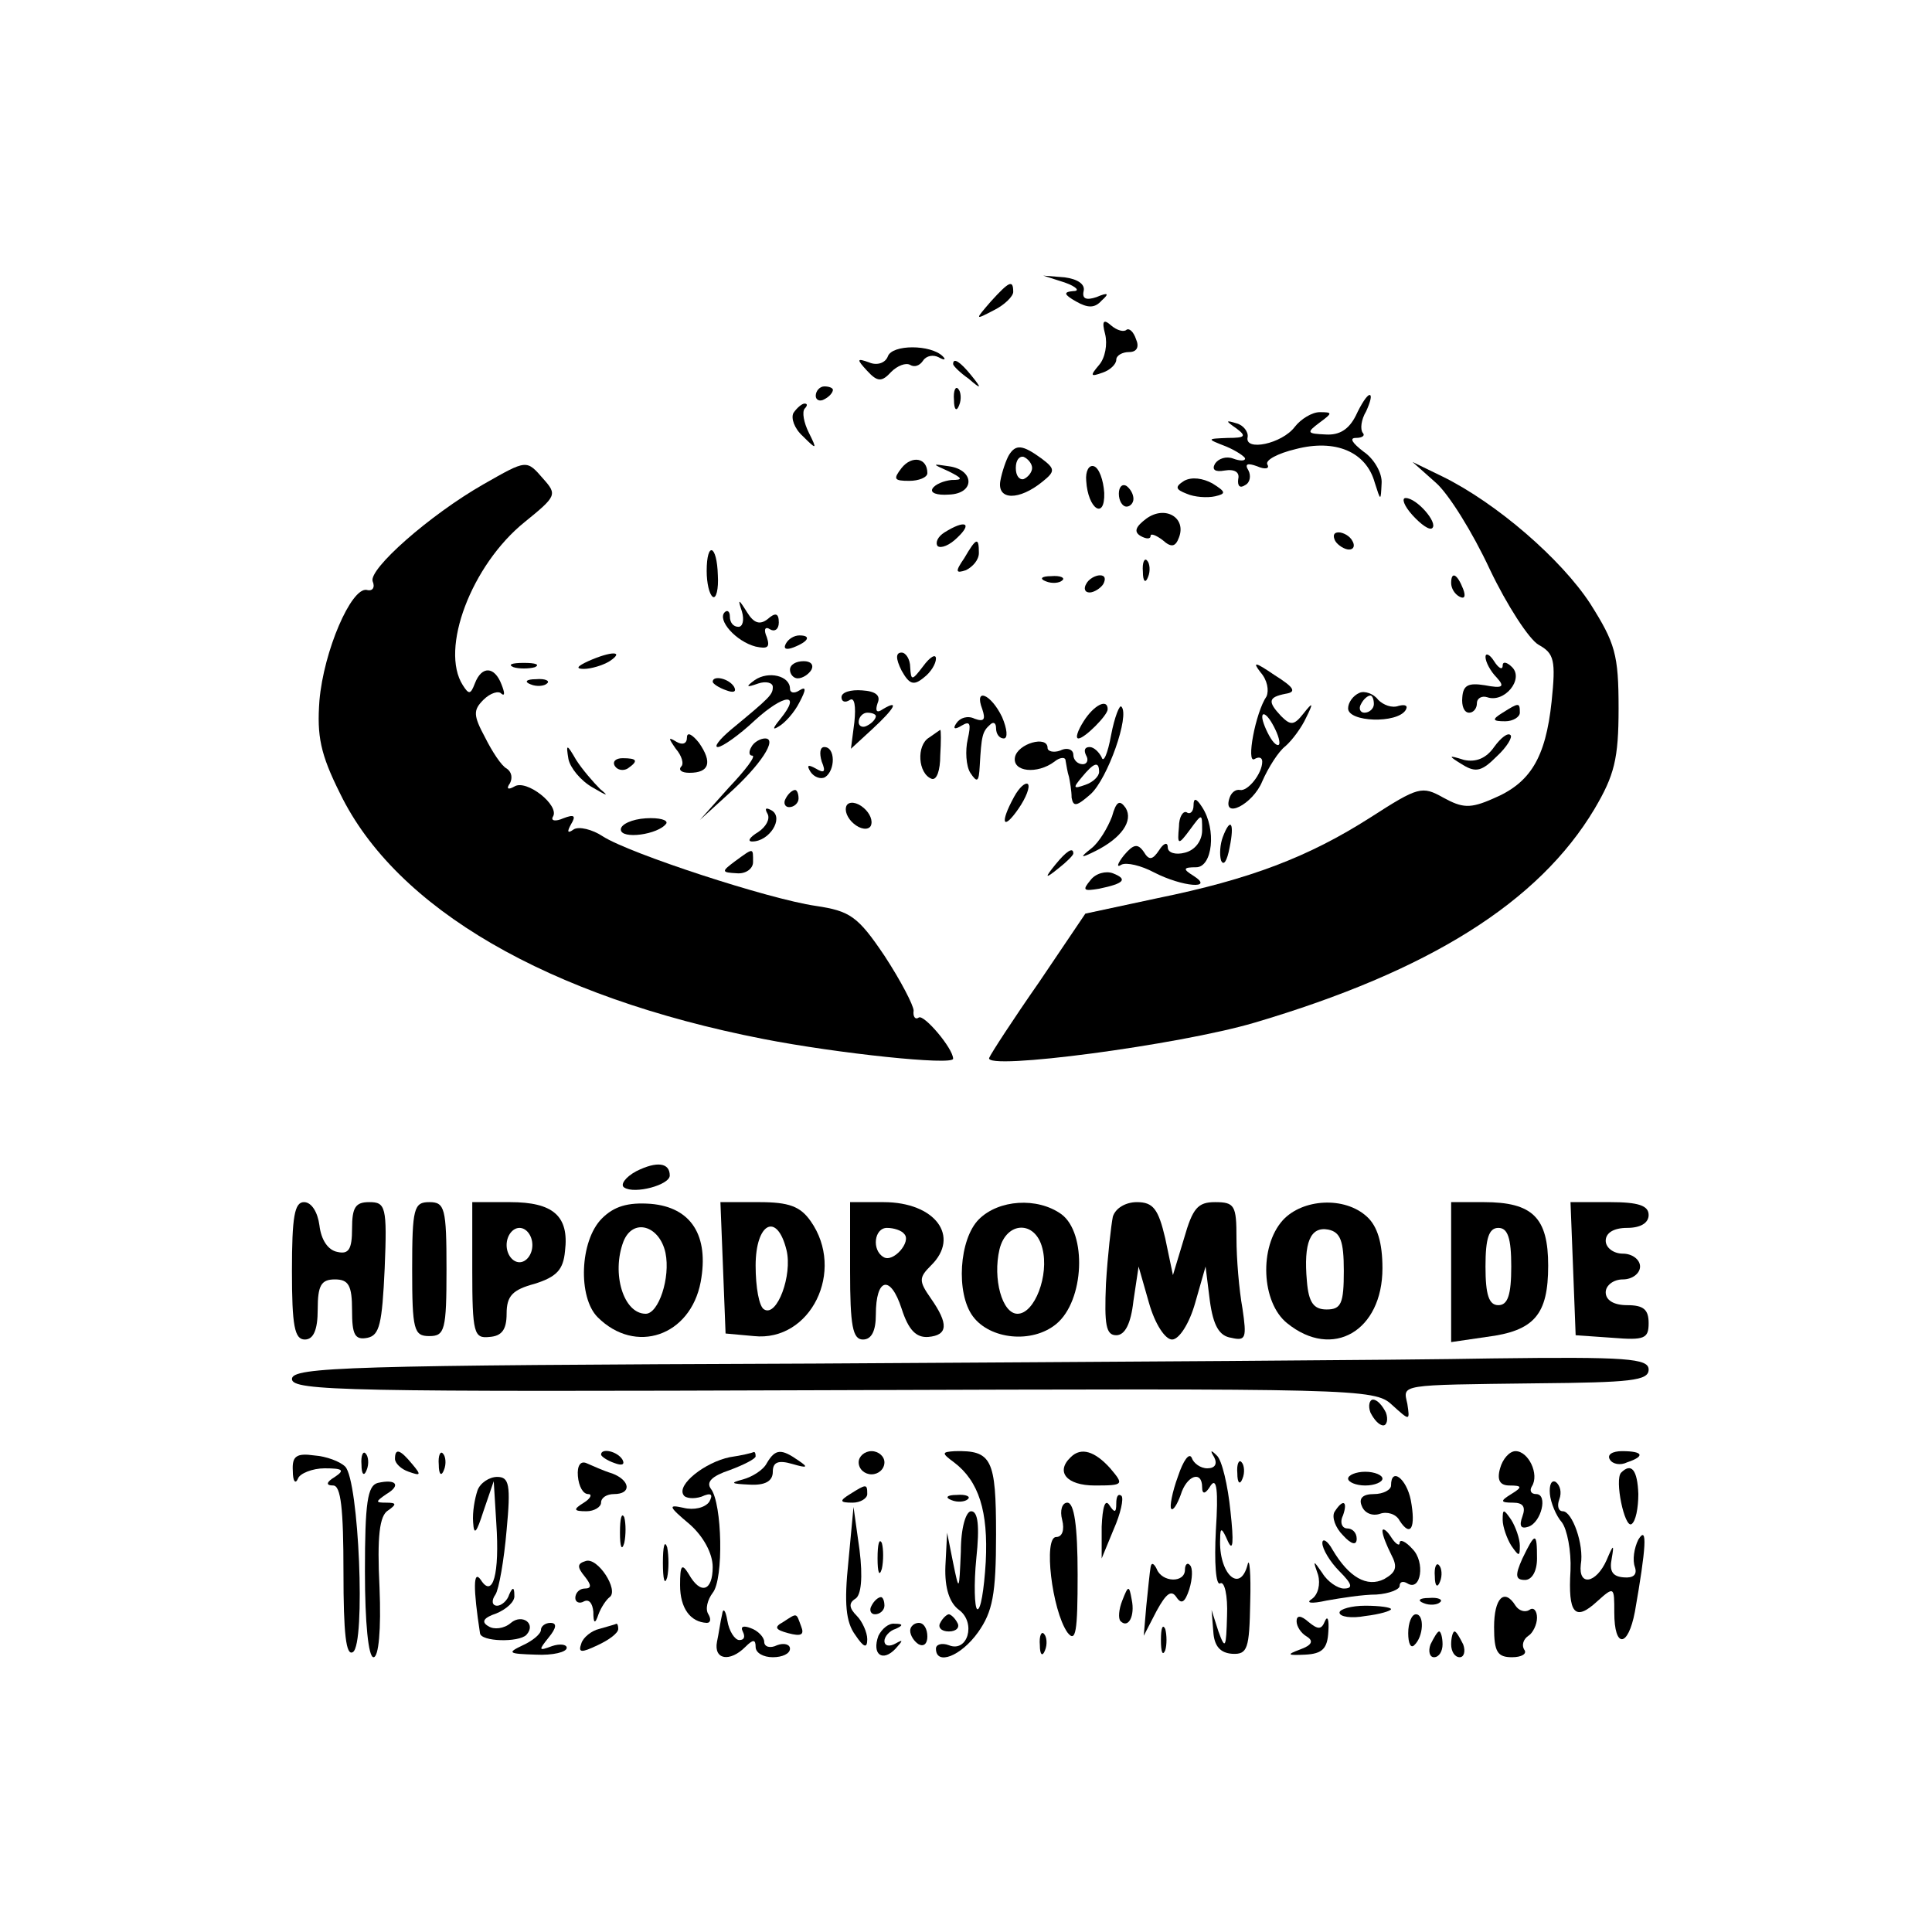 <?xml version="1.0" standalone="no"?>
<!DOCTYPE svg PUBLIC "-//W3C//DTD SVG 20010904//EN"
 "http://www.w3.org/TR/2001/REC-SVG-20010904/DTD/svg10.dtd">
<svg version="1.0" xmlns="http://www.w3.org/2000/svg"
 width="225pt" height="225pt" viewBox="0 0 225 225"
 preserveAspectRatio="xMidYMid meet">

<g transform="translate(0,225) scale(0.1,-0.1)"
fill="#000000" stroke="none">
<path d="M1240 1921 c14 -5 18 -10 10 -10 -12 -1 -11 -4 3 -12 14 -8 22 -8 30
1 9 8 8 10 -6 4 -12 -4 -17 -2 -15 7 2 8 -7 14 -22 16 l-25 2 25 -8z"/>
<path d="M1154 1899 c-19 -22 -19 -22 4 -10 12 6 22 16 22 21 0 15 -5 12 -26
-11z"/>
<path d="M1287 1861 c3 -12 0 -28 -7 -36 -11 -13 -10 -14 4 -9 9 3 16 10 16
15 0 5 7 9 15 9 9 0 12 6 8 15 -3 9 -8 13 -11 11 -3 -3 -11 -1 -18 5 -9 8 -11
5 -7 -10z"/>
<path d="M1034 1835 c-3 -8 -13 -11 -22 -7 -14 5 -15 4 -2 -10 12 -13 17 -13
28 -1 7 7 17 11 22 8 5 -3 11 -1 15 5 4 6 12 7 18 4 7 -4 9 -3 5 1 -14 14 -59
14 -64 0z"/>
<path d="M1110 1826 c0 -2 8 -10 18 -17 15 -13 16 -12 3 4 -13 16 -21 21 -21
13z"/>
<path d="M950 1789 c0 -5 5 -7 10 -4 6 3 10 8 10 11 0 2 -4 4 -10 4 -5 0 -10
-5 -10 -11z"/>
<path d="M1111 1784 c0 -11 3 -14 6 -6 3 7 2 16 -1 19 -3 4 -6 -2 -5 -13z"/>
<path d="M1579 1766 c-8 -16 -19 -23 -35 -22 -22 1 -23 2 -7 14 15 11 15 12 0
12 -9 0 -22 -8 -29 -17 -15 -20 -59 -29 -55 -12 1 6 -5 14 -13 16 -13 4 -13 3
0 -6 12 -9 10 -11 -10 -11 -25 -1 -25 -1 -2 -10 12 -5 22 -12 22 -14 0 -3 -6
-3 -14 0 -8 3 -17 0 -21 -6 -4 -7 0 -10 11 -8 12 2 18 -2 16 -10 -1 -8 2 -11
8 -7 6 3 7 11 4 17 -5 8 -1 9 10 5 9 -4 15 -3 12 2 -3 5 12 13 33 18 46 12 82
-3 92 -39 7 -22 7 -22 8 -1 1 12 -9 29 -21 37 -13 10 -17 16 -9 16 8 0 11 3 8
6 -3 4 -2 15 4 25 5 11 7 19 4 19 -3 0 -10 -11 -16 -24z"/>
<path d="M924 1769 c-3 -6 1 -18 11 -27 16 -16 17 -16 7 4 -6 12 -8 24 -5 28
3 3 4 6 0 6 -3 0 -9 -5 -13 -11z"/>
<path d="M1175 1720 c-3 -5 -8 -19 -10 -30 -4 -23 22 -23 49 -1 15 12 15 15
-1 27 -22 16 -30 17 -38 4z m27 -15 c0 -5 -5 -11 -10 -13 -5 -1 -9 4 -9 13 0
9 4 14 9 13 5 -2 10 -8 10 -13z"/>
<path d="M1050 1705 c-10 -13 -9 -15 9 -15 11 0 21 4 21 9 0 18 -18 21 -30 6z"/>
<path d="M563 1686 c-63 -36 -134 -99 -129 -113 3 -7 0 -12 -7 -10 -18 3 -50
-71 -55 -129 -3 -41 1 -62 24 -108 65 -134 242 -237 493 -286 87 -17 221 -31
221 -23 0 12 -34 52 -40 48 -4 -3 -7 1 -6 8 0 6 -15 35 -34 64 -31 46 -40 52
-80 58 -55 8 -217 61 -248 81 -12 8 -28 12 -34 8 -7 -5 -8 -3 -3 6 6 10 4 12
-9 7 -9 -4 -15 -3 -12 2 8 13 -31 44 -45 35 -7 -4 -10 -3 -5 4 3 6 2 13 -4 17
-6 3 -17 20 -25 36 -14 26 -14 32 -2 44 8 8 18 11 21 7 4 -3 4 1 0 11 -8 21
-23 22 -31 1 -5 -13 -7 -13 -14 -2 -27 42 10 140 72 190 37 30 38 32 22 50
-20 23 -19 23 -70 -6z"/>
<path d="M1105 1701 c16 -8 17 -10 3 -10 -9 -1 -19 -5 -22 -10 -3 -5 5 -8 19
-7 31 1 30 29 0 33 -20 3 -20 3 0 -6z"/>
<path d="M1265 1690 c2 -33 22 -46 21 -14 -1 15 -6 29 -12 31 -6 2 -10 -6 -9
-17z"/>
<path d="M1672 1688 c15 -13 43 -58 63 -101 20 -42 46 -82 57 -88 18 -10 20
-18 15 -66 -7 -66 -25 -95 -68 -113 -27 -12 -36 -11 -58 1 -25 14 -29 13 -85
-23 -72 -46 -140 -72 -248 -94 l-84 -18 -54 -80 c-30 -43 -56 -83 -58 -88 -6
-15 221 15 309 41 203 60 331 140 396 249 23 39 28 58 28 117 0 63 -4 76 -33
122 -34 52 -109 117 -172 148 l-35 17 27 -24z"/>
<path d="M1379 1690 c-11 -7 -10 -10 3 -15 9 -4 24 -5 33 -3 13 3 13 5 -3 15
-11 6 -24 8 -33 3z"/>
<path d="M1303 1675 c0 -8 4 -15 9 -15 4 0 8 4 8 9 0 6 -4 12 -8 15 -5 3 -9
-1 -9 -9z"/>
<path d="M1645 1650 c10 -11 20 -18 23 -15 7 6 -18 35 -31 35 -5 0 -2 -9 8
-20z"/>
<path d="M1335 1646 c-12 -9 -15 -15 -7 -20 7 -4 12 -4 12 0 0 3 6 1 14 -5 10
-9 15 -8 19 3 9 23 -16 38 -38 22z"/>
<path d="M1100 1630 c-8 -5 -11 -12 -8 -16 4 -3 14 1 23 10 18 17 9 21 -15 6z"/>
<path d="M1555 1620 c3 -5 11 -10 16 -10 6 0 7 5 4 10 -3 6 -11 10 -16 10 -6
0 -7 -4 -4 -10z"/>
<path d="M1123 1600 c-11 -16 -10 -18 2 -14 8 4 15 12 15 20 0 19 -3 18 -17
-6z"/>
<path d="M823 1585 c0 -14 3 -27 7 -30 4 -3 7 9 6 25 -1 36 -13 40 -13 5z"/>
<path d="M1331 1584 c0 -11 3 -14 6 -6 3 7 2 16 -1 19 -3 4 -6 -2 -5 -13z"/>
<path d="M1218 1573 c7 -3 16 -2 19 1 4 3 -2 6 -13 5 -11 0 -14 -3 -6 -6z"/>
<path d="M1265 1570 c-3 -5 -2 -10 4 -10 5 0 13 5 16 10 3 6 2 10 -4 10 -5 0
-13 -4 -16 -10z"/>
<path d="M1690 1571 c0 -6 4 -13 10 -16 6 -3 7 1 4 9 -7 18 -14 21 -14 7z"/>
<path d="M864 1538 c3 -10 1 -18 -4 -18 -6 0 -10 5 -10 12 0 6 -3 8 -6 5 -9
-9 13 -34 36 -40 14 -3 17 -1 13 11 -4 9 -2 13 4 9 5 -3 10 0 10 8 0 11 -4 12
-13 4 -9 -7 -16 -5 -24 8 -10 16 -11 16 -6 1z"/>
<path d="M915 1500 c-3 -6 1 -7 9 -4 18 7 21 14 7 14 -6 0 -13 -4 -16 -10z"/>
<path d="M685 1480 c-13 -6 -15 -9 -5 -9 8 0 22 4 30 9 18 12 2 12 -25 0z"/>
<path d="M1050 1469 c9 -16 14 -18 26 -8 8 6 14 16 14 22 0 6 -7 2 -15 -9 -13
-17 -14 -17 -15 -1 0 9 -5 17 -10 17 -7 0 -7 -7 0 -21z"/>
<path d="M1730 1485 c0 -6 6 -17 13 -24 10 -11 7 -13 -14 -9 -19 3 -25 0 -26
-14 -1 -10 2 -18 8 -18 5 0 9 5 9 11 0 6 6 9 12 7 20 -7 43 21 29 35 -6 6 -11
7 -11 2 0 -6 -5 -3 -10 5 -5 8 -10 10 -10 5z"/>
<path d="M598 1473 c6 -2 18 -2 25 0 6 3 1 5 -13 5 -14 0 -19 -2 -12 -5z"/>
<path d="M920 1470 c0 -5 4 -10 9 -10 6 0 13 5 16 10 3 6 -1 10 -9 10 -9 0
-16 -4 -16 -10z"/>
<path d="M1468 1467 c8 -9 10 -21 7 -28 -13 -19 -24 -79 -14 -73 5 3 9 2 9 -3
0 -14 -17 -35 -26 -33 -5 1 -10 -3 -12 -9 -9 -26 27 -8 38 19 7 16 19 35 27
41 8 7 19 22 24 33 9 18 8 19 -3 5 -11 -14 -15 -14 -26 -3 -16 17 -15 22 5 26
13 2 11 7 -13 22 -22 15 -26 16 -16 3z m22 -82 c0 -5 -5 -3 -10 5 -5 8 -10 20
-10 25 0 6 5 3 10 -5 5 -8 10 -19 10 -25z"/>
<path d="M879 1458 c-11 -8 -10 -9 4 -4 9 3 17 1 17 -4 0 -9 -3 -12 -49 -50
-13 -11 -20 -20 -15 -20 5 0 25 14 43 31 34 31 55 33 30 2 -9 -11 -10 -14 -2
-9 7 4 18 16 24 28 8 15 8 19 0 14 -6 -4 -11 -3 -11 2 0 15 -25 21 -41 10z"/>
<path d="M618 1453 c7 -3 16 -2 19 1 4 3 -2 6 -13 5 -11 0 -14 -3 -6 -6z"/>
<path d="M830 1456 c0 -2 7 -7 16 -10 8 -3 12 -2 9 4 -6 10 -25 14 -25 6z"/>
<path d="M980 1438 c0 -5 4 -7 10 -3 5 3 7 -7 5 -26 l-4 -31 25 23 c26 24 32
35 12 23 -7 -5 -9 -2 -6 7 4 9 -2 14 -18 15 -13 1 -24 -2 -24 -8z m40 -22 c0
-3 -4 -8 -10 -11 -5 -3 -10 -1 -10 4 0 6 5 11 10 11 6 0 10 -2 10 -4z"/>
<path d="M1583 1443 c-7 -3 -13 -11 -13 -18 0 -16 57 -18 67 -2 3 5 0 7 -8 5
-8 -3 -18 1 -24 7 -5 7 -16 11 -22 8z m17 -13 c0 -5 -5 -10 -11 -10 -5 0 -7 5
-4 10 3 6 8 10 11 10 2 0 4 -4 4 -10z"/>
<path d="M1144 1424 c4 -12 2 -15 -9 -11 -8 4 -17 1 -21 -5 -5 -7 -2 -8 6 -3
10 6 11 2 7 -16 -3 -13 -2 -31 3 -39 8 -12 10 -11 11 8 2 35 3 40 12 48 4 4 7
2 7 -4 0 -7 4 -12 9 -12 5 0 4 11 -2 25 -13 27 -33 35 -23 9z"/>
<path d="M1262 1410 c-7 -11 -10 -20 -6 -20 7 0 34 27 34 34 0 13 -16 5 -28
-14z"/>
<path d="M1294 1394 c-4 -22 -9 -33 -11 -26 -3 6 -9 12 -14 12 -6 0 -7 -4 -4
-10 3 -5 1 -10 -4 -10 -6 0 -11 5 -11 11 0 6 -7 9 -15 5 -8 -3 -15 -1 -15 3 0
15 -35 5 -38 -11 -3 -17 26 -20 46 -5 6 5 13 6 13 1 1 -5 2 -13 4 -19 1 -5 3
-16 3 -24 2 -11 6 -10 22 4 20 18 46 92 36 102 -2 3 -8 -12 -12 -33z m-14 -43
c0 -5 -7 -12 -16 -15 -14 -5 -15 -4 -4 9 14 17 20 19 20 6z"/>
<path d="M1750 1420 c-13 -8 -12 -10 3 -10 9 0 17 5 17 10 0 12 -1 12 -20 0z"/>
<path d="M800 1391 c0 -7 -5 -9 -12 -5 -10 6 -10 5 -1 -8 7 -8 10 -18 6 -21
-3 -4 1 -7 10 -7 23 0 27 12 11 35 -8 10 -14 13 -14 6z"/>
<path d="M1082 1391 c-15 -9 -13 -42 3 -48 6 -2 10 10 10 27 1 16 1 30 0 30 0
0 -6 -4 -13 -9z"/>
<path d="M1740 1380 c-9 -13 -21 -18 -35 -15 -19 6 -19 5 -1 -6 15 -9 22 -7
39 10 12 11 19 23 16 25 -3 3 -11 -3 -19 -14z"/>
<path d="M875 1380 c-3 -5 -3 -10 1 -10 5 0 -8 -17 -27 -37 l-34 -38 33 30
c38 34 58 65 43 65 -5 0 -13 -4 -16 -10z"/>
<path d="M662 1366 c2 -10 14 -25 28 -33 17 -10 20 -11 9 -2 -8 8 -21 23 -28
34 -11 19 -12 19 -9 1z"/>
<path d="M957 1363 c5 -12 3 -14 -7 -8 -9 5 -11 4 -6 -4 4 -6 12 -9 17 -6 12
8 12 35 -1 35 -5 0 -6 -7 -3 -17z"/>
<path d="M716 1358 c3 -5 10 -6 15 -3 13 9 11 12 -6 12 -8 0 -12 -4 -9 -9z"/>
<path d="M1181 1322 c-17 -31 -13 -40 5 -14 9 13 14 26 11 29 -3 2 -10 -4 -16
-15z"/>
<path d="M915 1320 c-3 -5 -1 -10 4 -10 6 0 11 5 11 10 0 6 -2 10 -4 10 -3 0
-8 -4 -11 -10z"/>
<path d="M986 1312 c-3 -6 1 -15 8 -21 8 -7 17 -8 20 -3 3 6 -1 15 -8 21 -8 7
-17 8 -20 3z"/>
<path d="M1295 1299 c-5 -13 -15 -30 -24 -37 -14 -11 -13 -12 5 -3 30 15 44
35 35 50 -7 10 -11 8 -16 -10z"/>
<path d="M1390 1312 c0 -7 -4 -11 -8 -8 -4 2 -9 -5 -9 -17 -2 -21 -1 -22 13
-3 14 19 14 19 14 -1 0 -12 -8 -23 -20 -26 -11 -3 -20 0 -20 6 0 7 -5 5 -10
-3 -8 -12 -12 -12 -18 -2 -7 10 -12 9 -23 -4 -8 -10 -9 -15 -3 -11 6 3 23 -1
38 -9 33 -17 71 -20 46 -4 -13 8 -12 10 3 10 19 0 24 44 7 70 -7 11 -10 11
-10 2z"/>
<path d="M894 1302 c3 -6 -2 -15 -11 -21 -10 -6 -13 -11 -7 -11 20 0 37 27 23
36 -7 4 -9 3 -5 -4z"/>
<path d="M723 1284 c0 -12 44 -6 53 7 2 4 -8 7 -24 6 -16 -1 -29 -7 -29 -13z"/>
<path d="M1424 1275 c-3 -8 -4 -20 -2 -27 3 -7 7 -1 10 15 6 29 1 36 -8 12z"/>
<path d="M856 1247 c-16 -12 -16 -13 2 -14 10 -1 19 5 19 13 0 17 1 17 -21 1z"/>
<path d="M1229 1243 c-13 -16 -12 -17 4 -4 9 7 17 15 17 17 0 8 -8 3 -21 -13z"/>
<path d="M1270 1225 c-10 -12 -8 -13 10 -10 29 6 34 11 16 18 -8 3 -20 0 -26
-8z"/>
<path d="M741 886 c-13 -7 -19 -16 -14 -19 12 -8 53 3 53 14 0 15 -15 17 -39
5z"/>
<path d="M340 770 c0 -64 3 -80 15 -80 10 0 15 11 15 35 0 28 4 35 20 35 16 0
20 -7 20 -36 0 -28 3 -35 18 -32 14 3 17 16 20 81 3 72 1 77 -18 77 -16 0 -20
-6 -20 -31 0 -24 -4 -30 -17 -27 -11 2 -19 14 -21 31 -2 15 -9 27 -18 27 -11
0 -14 -17 -14 -80z"/>
<path d="M480 772 c0 -71 2 -78 20 -78 18 0 20 7 20 78 0 71 -2 78 -20 78 -18
0 -20 -7 -20 -78z"/>
<path d="M550 771 c0 -74 2 -80 20 -78 14 1 20 8 20 27 0 21 7 28 33 35 25 8
33 16 35 38 5 41 -14 57 -64 57 l-44 0 0 -79z m70 29 c0 -11 -7 -20 -15 -20
-8 0 -15 9 -15 20 0 11 7 20 15 20 8 0 15 -9 15 -20z"/>
<path d="M701 831 c-26 -26 -28 -92 -5 -115 44 -44 108 -22 120 41 10 54 -11
87 -58 91 -27 2 -43 -3 -57 -17z m74 -40 c6 -29 -8 -71 -23 -71 -26 0 -40 47
-26 84 11 28 42 19 49 -13z"/>
<path d="M842 774 l3 -77 33 -3 c66 -7 107 76 66 134 -12 17 -25 22 -60 22
l-45 0 3 -76z m74 20 c7 -29 -11 -78 -26 -69 -6 3 -10 26 -10 51 0 50 25 63
36 18z"/>
<path d="M990 770 c0 -64 3 -80 15 -80 10 0 15 10 15 29 0 43 17 47 30 7 8
-25 17 -34 31 -33 23 2 24 15 3 45 -14 20 -14 24 0 38 35 34 5 74 -55 74 l-39
0 0 -80z m63 43 c9 -9 -13 -34 -24 -27 -14 8 -11 34 4 34 8 0 17 -3 20 -7z"/>
<path d="M1140 830 c-23 -23 -27 -86 -7 -113 20 -27 69 -32 97 -9 33 27 36
106 6 128 -28 20 -73 17 -96 -6z m74 -34 c8 -31 -9 -76 -29 -76 -18 0 -29 41
-21 75 8 33 42 34 50 1z"/>
<path d="M1296 833 c-2 -10 -6 -45 -8 -78 -2 -48 0 -60 12 -60 10 0 17 13 20
40 l6 40 12 -42 c7 -25 19 -43 27 -43 8 0 20 18 27 43 l12 42 5 -40 c4 -29 11
-41 25 -43 17 -4 18 0 13 34 -4 22 -7 58 -7 82 0 38 -2 42 -25 42 -20 0 -26
-7 -36 -42 l-13 -43 -9 43 c-8 34 -14 42 -33 42 -13 0 -25 -7 -28 -17z"/>
<path d="M1494 829 c-28 -31 -25 -96 5 -120 53 -43 111 -9 111 64 0 30 -6 49
-18 60 -26 24 -75 21 -98 -4z m71 -59 c0 -38 -3 -45 -20 -45 -15 0 -21 8 -23
33 -4 45 4 64 25 60 14 -3 18 -13 18 -48z"/>
<path d="M1690 769 l0 -82 41 6 c56 7 72 26 72 83 0 56 -18 74 -75 74 l-38 0
0 -81z m70 6 c0 -33 -4 -45 -15 -45 -11 0 -15 12 -15 45 0 33 4 45 15 45 11 0
15 -12 15 -45z"/>
<path d="M1832 773 l3 -78 43 -3 c37 -3 42 -1 42 17 0 16 -6 21 -25 21 -16 0
-25 6 -25 15 0 8 9 15 20 15 11 0 20 7 20 15 0 8 -9 15 -20 15 -11 0 -20 7
-20 15 0 9 9 15 25 15 16 0 25 6 25 15 0 11 -12 15 -45 15 l-46 0 3 -77z"/>
<path d="M948 662 c-543 -2 -608 -4 -608 -18 0 -14 65 -15 630 -13 608 2 631
2 651 -17 21 -19 21 -19 18 1 -5 23 -12 22 151 24 109 1 130 3 130 16 0 13
-25 15 -182 13 -101 -2 -456 -4 -790 -6z"/>
<path d="M1596 605 c4 -8 10 -15 15 -15 4 0 6 7 3 15 -4 8 -10 15 -15 15 -4 0
-6 -7 -3 -15z"/>
<path d="M341 537 c0 -12 3 -16 6 -9 2 6 17 12 31 12 21 0 24 -2 12 -10 -10
-6 -11 -10 -2 -10 9 0 12 -27 12 -101 0 -72 3 -98 11 -93 15 9 7 200 -9 216
-6 6 -22 12 -36 13 -21 3 -26 -1 -25 -18z"/>
<path d="M421 544 c0 -11 3 -14 6 -6 3 7 2 16 -1 19 -3 4 -6 -2 -5 -13z"/>
<path d="M460 551 c0 -5 7 -12 16 -15 14 -5 15 -4 4 9 -14 17 -20 19 -20 6z"/>
<path d="M511 544 c0 -11 3 -14 6 -6 3 7 2 16 -1 19 -3 4 -6 -2 -5 -13z"/>
<path d="M700 556 c0 -2 7 -7 16 -10 8 -3 12 -2 9 4 -6 10 -25 14 -25 6z"/>
<path d="M850 553 c-29 -6 -62 -32 -54 -44 2 -4 12 -5 21 -2 11 5 14 3 9 -6
-5 -7 -18 -10 -30 -7 -18 4 -18 2 7 -19 16 -14 27 -34 27 -50 0 -28 -14 -33
-28 -8 -8 13 -10 10 -10 -13 0 -27 12 -43 31 -44 5 0 5 5 2 10 -4 6 -1 17 5
25 13 16 11 104 -2 121 -6 8 1 15 22 22 16 6 30 13 30 16 0 4 -1 5 -2 5 -2 -1
-14 -4 -28 -6z"/>
<path d="M893 546 c-4 -8 -17 -16 -28 -19 -15 -4 -14 -5 8 -6 18 -1 27 4 27
15 0 11 6 14 23 9 17 -5 19 -4 7 4 -20 14 -27 14 -37 -3z"/>
<path d="M1000 547 c0 -8 7 -14 15 -14 8 0 15 6 15 14 0 7 -7 13 -15 13 -8 0
-15 -6 -15 -13z"/>
<path d="M1111 547 c29 -22 40 -57 37 -116 -2 -33 -6 -57 -10 -55 -3 2 -4 29
-1 59 4 38 2 55 -6 55 -6 0 -12 -19 -12 -47 -2 -47 -2 -47 -9 -13 l-7 35 -2
-39 c-1 -26 5 -43 16 -51 20 -15 10 -50 -12 -41 -8 3 -15 1 -15 -4 0 -20 29
-9 49 19 17 24 21 44 21 114 0 88 -5 98 -48 97 -15 -1 -16 -2 -1 -13z"/>
<path d="M1247 553 c-18 -17 -5 -33 28 -33 34 0 34 1 18 20 -18 20 -34 25 -46
13z"/>
<path d="M1372 531 c-7 -19 -10 -36 -8 -38 2 -3 7 5 11 16 7 23 25 29 25 9 0
-9 4 -8 10 2 7 10 9 -6 6 -52 -2 -38 0 -65 5 -62 5 3 9 -14 8 -38 -1 -37 -2
-40 -10 -18 l-8 25 2 -25 c1 -17 8 -25 22 -26 18 -1 20 6 21 60 1 34 -1 53 -3
44 -9 -35 -34 -10 -32 30 0 14 2 13 9 -3 6 -13 7 -1 3 35 -3 30 -10 60 -16 65
-7 7 -8 6 -3 -2 4 -8 1 -13 -8 -13 -8 0 -16 6 -18 12 -3 7 -10 -3 -16 -21z"/>
<path d="M1747 540 c-4 -14 0 -20 11 -20 15 0 15 -2 2 -10 -13 -8 -13 -10 2
-10 12 0 15 -5 11 -16 -4 -11 -2 -15 7 -12 15 5 23 38 9 38 -6 0 -8 4 -5 9 9
14 -4 41 -19 41 -7 0 -15 -9 -18 -20z"/>
<path d="M1875 550 c3 -5 12 -7 20 -3 21 7 19 13 -6 13 -11 0 -18 -4 -14 -10z"/>
<path d="M673 531 c1 -12 6 -21 12 -21 5 0 3 -5 -5 -10 -13 -8 -12 -10 3 -10
9 0 17 5 17 10 0 6 7 10 15 10 21 0 19 16 -2 24 -10 3 -23 9 -30 12 -7 3 -11
-3 -10 -15z"/>
<path d="M1441 534 c0 -11 3 -14 6 -6 3 7 2 16 -1 19 -3 4 -6 -2 -5 -13z"/>
<path d="M1570 528 c0 -4 9 -8 20 -8 11 0 20 4 20 8 0 4 -9 8 -20 8 -11 0 -20
-4 -20 -8z"/>
<path d="M1888 535 c-8 -8 4 -65 12 -60 5 3 8 19 8 35 -1 28 -8 37 -20 25z"/>
<path d="M440 523 c-12 -3 -15 -23 -15 -103 0 -60 4 -100 10 -100 6 0 9 32 7
81 -3 60 0 84 10 90 10 7 10 9 -2 9 -13 0 -13 1 0 10 17 10 12 18 -10 13z"/>
<path d="M556 514 c-3 -9 -6 -25 -5 -37 1 -16 4 -12 12 13 l12 35 3 -49 c4
-59 -4 -88 -18 -66 -9 13 -9 -10 -1 -62 1 -10 45 -11 54 -2 12 13 -5 25 -18
14 -8 -7 -20 -8 -26 -4 -9 5 -6 10 9 15 12 5 22 14 21 21 0 10 -2 10 -6 1 -2
-7 -9 -13 -14 -13 -6 0 -7 6 -2 13 4 6 10 40 13 75 5 53 3 62 -11 62 -9 0 -20
-7 -23 -16z"/>
<path d="M1620 520 c0 -5 -9 -10 -20 -10 -13 0 -18 -5 -14 -14 3 -8 12 -12 21
-9 8 3 19 0 23 -8 13 -20 19 -8 13 24 -5 25 -23 39 -23 17z"/>
<path d="M1805 510 c1 -10 7 -25 14 -33 6 -8 11 -33 10 -56 -3 -50 5 -60 31
-36 20 18 20 17 20 -13 0 -42 16 -41 24 1 13 74 15 102 4 84 -5 -10 -7 -24 -4
-32 3 -9 -2 -13 -13 -12 -13 1 -17 7 -14 22 3 17 2 17 -6 -2 -12 -27 -33 -31
-30 -5 4 23 -10 62 -21 62 -5 0 -7 6 -4 14 3 8 1 16 -4 20 -5 3 -8 -3 -7 -14z"/>
<path d="M990 510 c-13 -8 -12 -10 3 -10 9 0 17 5 17 10 0 12 -1 12 -20 0z"/>
<path d="M1108 503 c7 -3 16 -2 19 1 4 3 -2 6 -13 5 -11 0 -14 -3 -6 -6z"/>
<path d="M1283 472 l0 -37 14 34 c8 18 12 36 9 39 -4 3 -6 -1 -6 -9 0 -11 -2
-11 -8 -2 -5 8 -8 -2 -9 -25z"/>
<path d="M1237 480 c3 -12 0 -20 -7 -20 -15 0 -5 -85 13 -111 10 -13 12 1 12
67 0 57 -4 84 -12 84 -6 0 -9 -9 -6 -20z"/>
<path d="M1554 489 c-3 -6 1 -18 10 -27 10 -11 16 -12 16 -4 0 7 -5 12 -11 12
-6 0 -9 7 -5 15 6 17 0 20 -10 4z"/>
<path d="M722 465 c0 -16 2 -22 5 -12 2 9 2 23 0 30 -3 6 -5 -1 -5 -18z"/>
<path d="M988 431 c-5 -48 -3 -70 8 -85 10 -15 14 -16 14 -5 0 8 -6 21 -12 27
-9 9 -10 15 -2 20 7 4 9 25 5 57 l-7 50 -6 -64z"/>
<path d="M1750 480 c0 -8 5 -22 10 -30 9 -13 10 -13 10 0 0 8 -5 22 -10 30 -9
13 -10 13 -10 0z"/>
<path d="M1610 467 c0 -5 5 -17 10 -27 8 -15 6 -21 -8 -29 -20 -10 -41 2 -60
34 -6 11 -12 14 -12 8 0 -7 9 -22 20 -33 15 -15 16 -20 5 -20 -7 0 -19 8 -25
18 -11 16 -11 15 -5 -2 3 -11 0 -23 -7 -28 -8 -5 -1 -6 17 -2 17 3 42 7 58 7
15 1 27 6 27 10 0 5 4 6 9 3 16 -10 21 25 6 40 -8 9 -15 12 -15 7 0 -4 -5 -1
-10 7 -5 8 -10 11 -10 7z"/>
<path d="M772 430 c0 -19 2 -27 5 -17 2 9 2 25 0 35 -3 9 -5 1 -5 -18z"/>
<path d="M1022 435 c0 -16 2 -22 5 -12 2 9 2 23 0 30 -3 6 -5 -1 -5 -18z"/>
<path d="M1773 435 c-9 -20 -8 -25 3 -25 8 0 14 10 14 25 0 31 -2 31 -17 0z"/>
<path d="M682 432 c-10 -3 -10 -7 -1 -18 8 -10 8 -14 0 -14 -6 0 -11 -5 -11
-11 0 -5 5 -7 10 -4 6 3 10 -2 11 -12 0 -14 2 -15 6 -3 3 8 9 17 13 20 11 8
-14 47 -28 42z"/>
<path d="M1340 425 c-1 -5 -3 -26 -5 -45 l-3 -35 15 29 c11 20 17 25 23 16 6
-9 10 -6 15 9 4 13 4 25 1 28 -3 4 -6 1 -6 -5 0 -16 -27 -15 -33 1 -3 6 -6 8
-7 2z"/>
<path d="M1671 414 c0 -11 3 -14 6 -6 3 7 2 16 -1 19 -3 4 -6 -2 -5 -13z"/>
<path d="M1307 386 c-4 -10 -5 -21 -2 -24 9 -9 17 6 13 25 -3 17 -4 17 -11 -1z"/>
<path d="M1015 380 c-3 -5 -1 -10 4 -10 6 0 11 5 11 10 0 6 -2 10 -4 10 -3 0
-8 -4 -11 -10z"/>
<path d="M1658 383 c7 -3 16 -2 19 1 4 3 -2 6 -13 5 -11 0 -14 -3 -6 -6z"/>
<path d="M1740 355 c0 -29 4 -35 21 -35 11 0 18 4 14 9 -3 5 -1 12 5 16 5 3
10 13 10 21 0 8 -4 13 -9 9 -5 -3 -12 -1 -16 5 -13 21 -25 9 -25 -25z"/>
<path d="M841 370 c-2 -8 -4 -23 -6 -32 -4 -21 15 -24 33 -6 9 9 12 9 12 0 0
-7 9 -12 20 -12 11 0 20 4 20 10 0 5 -7 7 -15 4 -8 -4 -15 -2 -15 4 0 5 -7 13
-16 16 -8 3 -12 2 -9 -4 3 -6 2 -10 -4 -10 -5 0 -12 10 -14 23 -2 12 -5 15 -6
7z"/>
<path d="M1560 372 c0 -5 14 -7 30 -4 17 2 30 6 30 8 0 2 -13 4 -30 4 -16 0
-30 -4 -30 -8z"/>
<path d="M912 361 c-11 -6 -9 -9 6 -13 15 -4 19 -2 15 8 -6 16 -4 16 -21 5z"/>
<path d="M1095 360 c-3 -5 1 -10 10 -10 9 0 13 5 10 10 -3 6 -8 10 -10 10 -2
0 -7 -4 -10 -10z"/>
<path d="M1510 362 c0 -6 5 -14 12 -18 8 -5 6 -10 -8 -15 -16 -6 -15 -7 6 -6
20 1 26 7 27 27 1 14 -1 19 -4 12 -4 -10 -8 -10 -19 -1 -9 8 -14 8 -14 1z"/>
<path d="M1640 348 c0 -12 3 -18 7 -14 11 10 12 36 2 36 -5 0 -9 -10 -9 -22z"/>
<path d="M630 352 c0 -5 -10 -13 -21 -18 -19 -9 -17 -10 15 -11 20 -1 36 3 36
8 0 4 -8 5 -17 2 -16 -6 -16 -5 -4 10 9 11 10 17 2 17 -6 0 -11 -4 -11 -8z"/>
<path d="M698 353 c-9 -2 -19 -10 -21 -17 -4 -11 0 -11 19 -2 13 6 24 14 24
19 0 4 -1 6 -2 6 -2 -1 -10 -3 -20 -6z"/>
<path d="M1023 345 c-8 -22 5 -31 20 -15 9 10 9 11 0 6 -7 -4 -13 -3 -13 3 0
5 6 12 13 14 9 4 9 6 -1 6 -7 1 -15 -6 -19 -14z"/>
<path d="M1060 351 c0 -6 5 -13 10 -16 6 -3 10 1 10 9 0 9 -4 16 -10 16 -5 0
-10 -4 -10 -9z"/>
<path d="M1352 340 c0 -14 2 -19 5 -12 2 6 2 18 0 25 -3 6 -5 1 -5 -13z"/>
<path d="M1211 334 c0 -11 3 -14 6 -6 3 7 2 16 -1 19 -3 4 -6 -2 -5 -13z"/>
<path d="M1666 335 c-3 -8 -1 -15 4 -15 6 0 10 7 10 15 0 8 -2 15 -4 15 -2 0
-6 -7 -10 -15z"/>
<path d="M1690 335 c0 -8 4 -15 10 -15 5 0 7 7 4 15 -4 8 -8 15 -10 15 -2 0
-4 -7 -4 -15z"/>
</g>
</svg>
